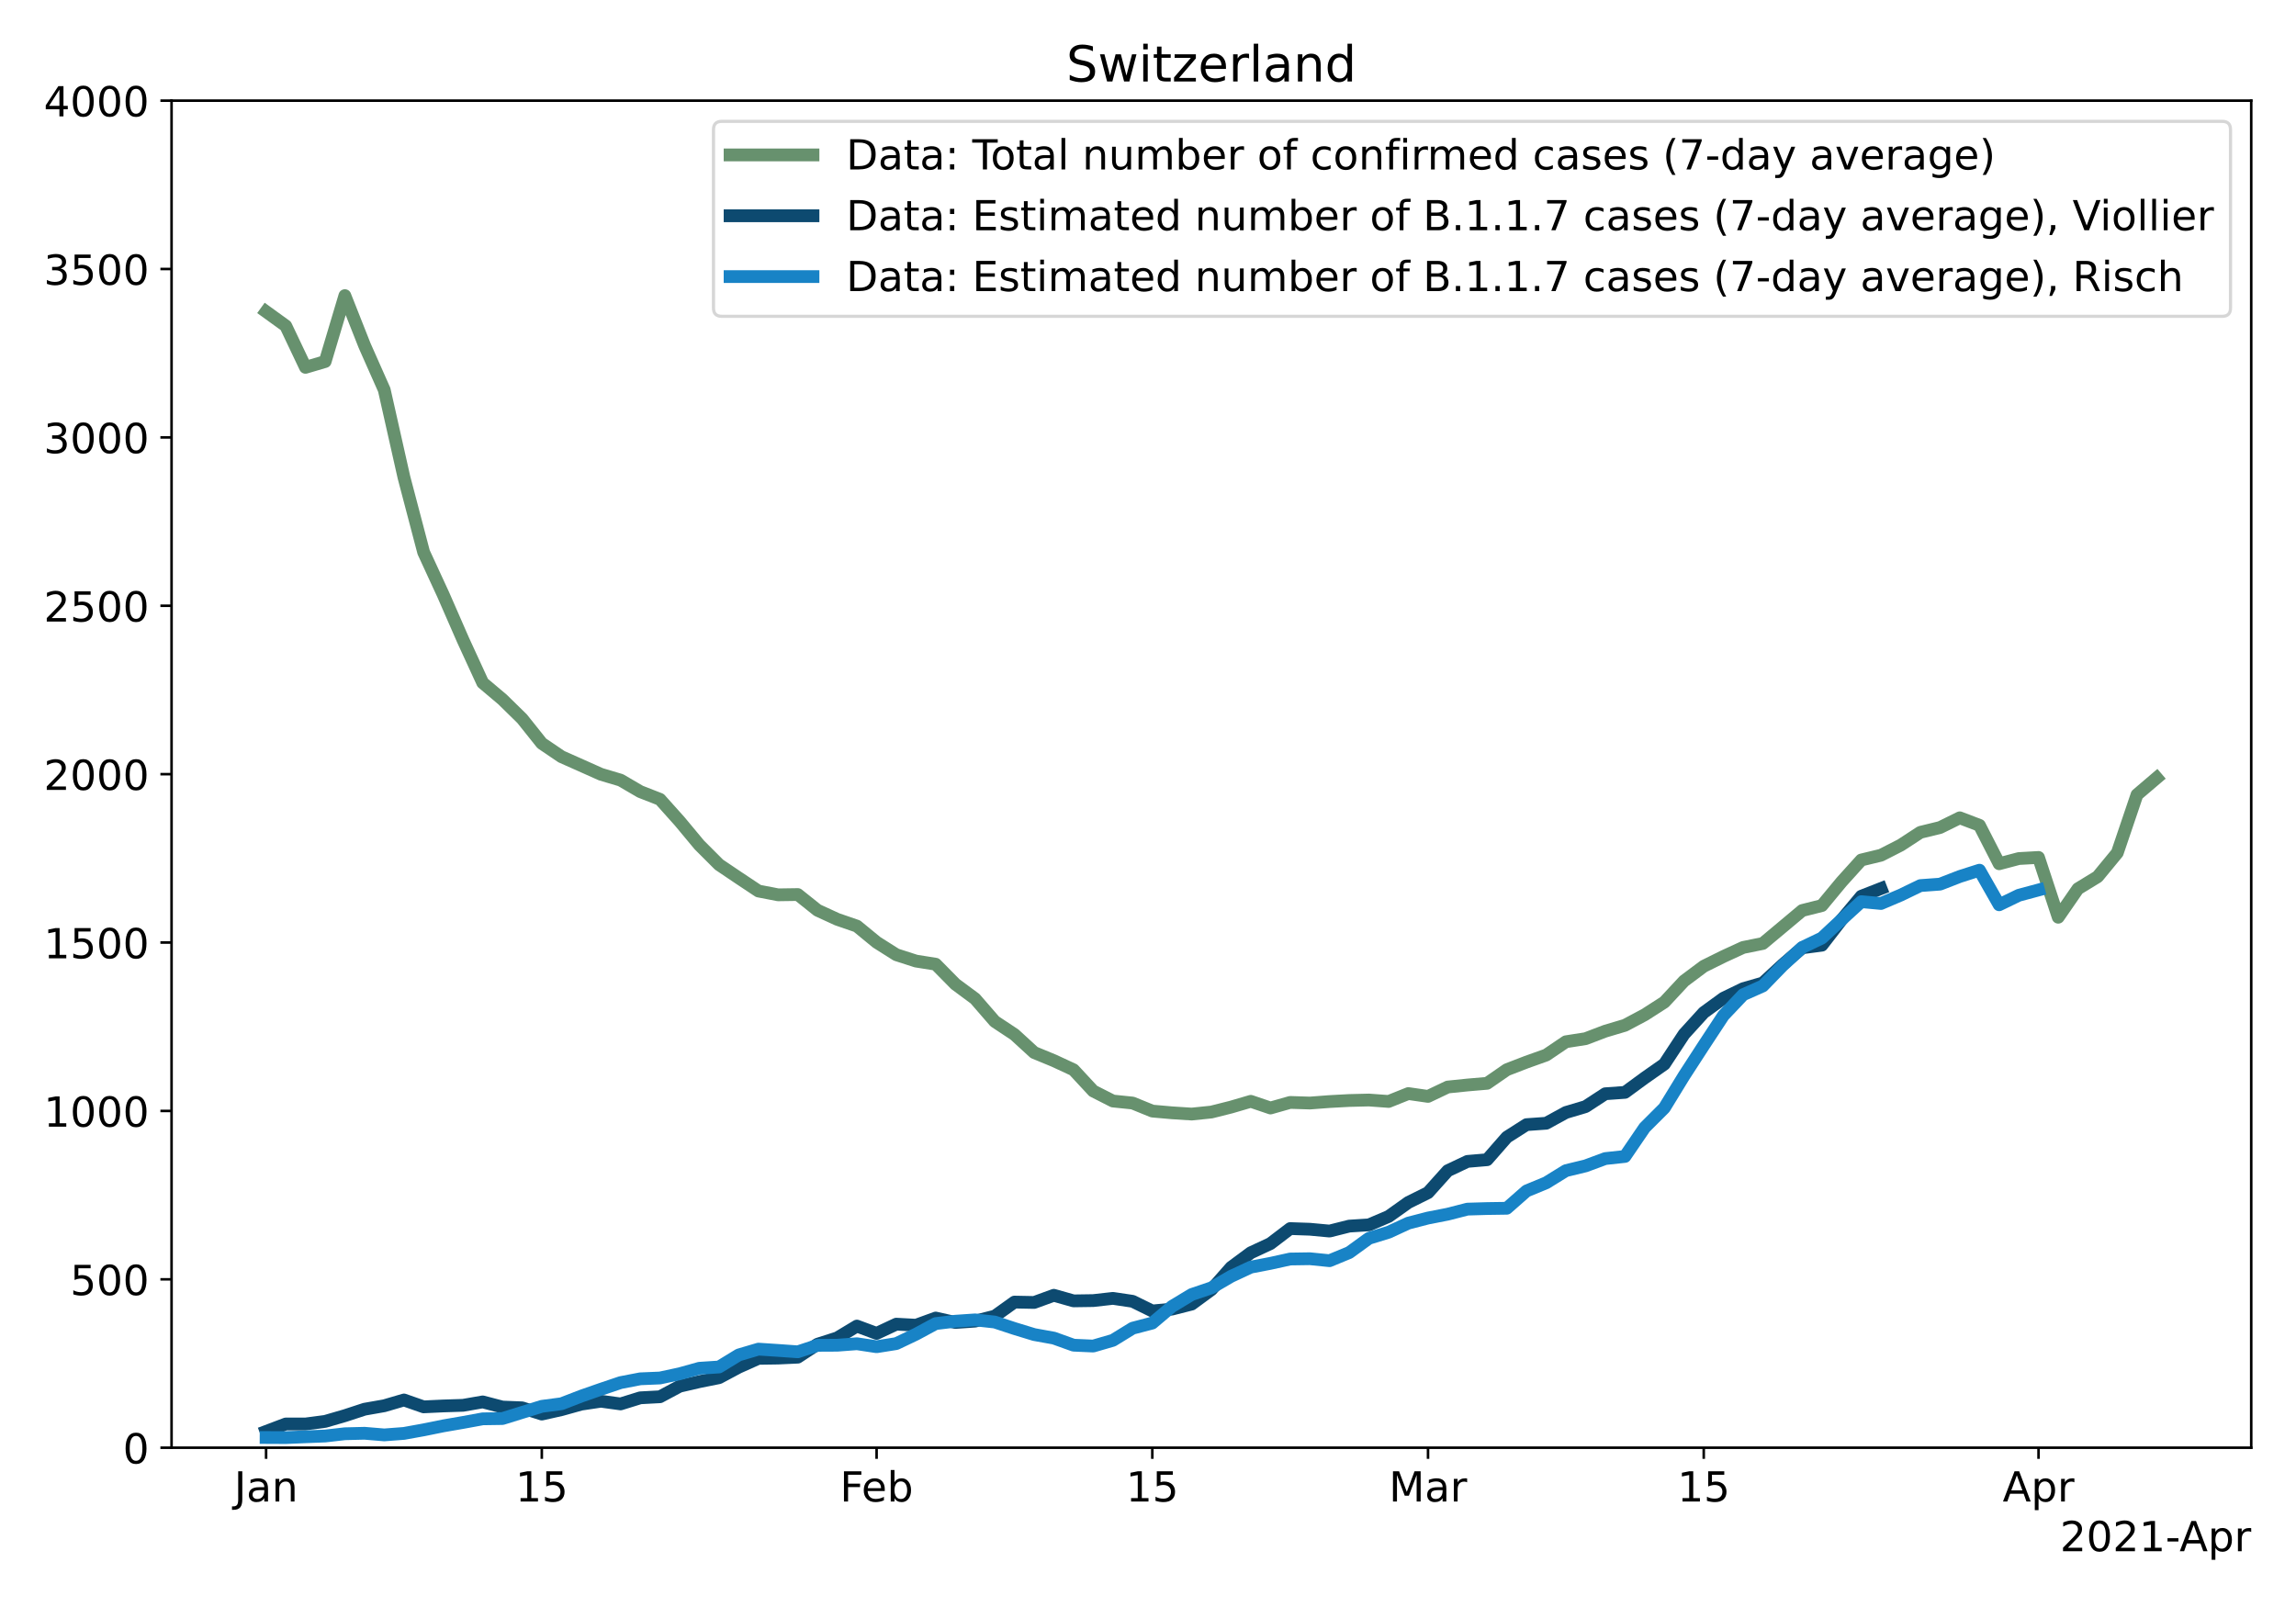 <?xml version="1.0" encoding="utf-8" standalone="no"?>
<!DOCTYPE svg PUBLIC "-//W3C//DTD SVG 1.1//EN"
  "http://www.w3.org/Graphics/SVG/1.1/DTD/svg11.dtd">
<!-- Created with matplotlib (https://matplotlib.org/) -->
<svg height="504pt" version="1.1" viewBox="0 0 720 504" width="720pt" xmlns="http://www.w3.org/2000/svg" xmlns:xlink="http://www.w3.org/1999/xlink">
 <defs>
  <style type="text/css">*{stroke-linecap:butt;stroke-linejoin:round;}</style>
 </defs>
 <g id="figure_1">
  <g id="patch_1">
   <path d="M 0 504 
L 720 504 
L 720 0 
L 0 0 
z
" style="fill:#ffffff;"/>
  </g>
  <g id="axes_1">
   <g id="patch_2">
    <path d="M 53.8 454.04 
L 705.96 454.04 
L 705.96 31.56 
L 53.8 31.56 
z
" style="fill:#ffffff;"/>
   </g>
   <g id="matplotlib.axis_1">
    <g id="xtick_1">
     <g id="line2d_1">
      <defs>
       <path d="M 0 0 
L 0 3.5 
" id="mf30d6dde26" style="stroke:#000000;stroke-width:0.8;"/>
      </defs>
      <g>
       <use style="stroke:#000000;stroke-width:0.8;" x="83.444" xlink:href="#mf30d6dde26" y="454.04"/>
      </g>
     </g>
     <g id="text_1">
      <!-- Jan -->
      <g transform="translate(73.423 470.918)scale(0.13 -0.13)">
       <defs>
        <path d="M 9.812 72.906 
L 19.672 72.906 
L 19.672 5.078 
Q 19.672 -8.109 14.672 -14.062 
Q 9.672 -20.016 -1.422 -20.016 
L -5.172 -20.016 
L -5.172 -11.719 
L -2.094 -11.719 
Q 4.438 -11.719 7.125 -8.047 
Q 9.812 -4.391 9.812 5.078 
z
" id="DejaVuSans-74"/>
        <path d="M 34.281 27.484 
Q 23.391 27.484 19.188 25 
Q 14.984 22.516 14.984 16.5 
Q 14.984 11.719 18.141 8.906 
Q 21.297 6.109 26.703 6.109 
Q 34.188 6.109 38.703 11.406 
Q 43.219 16.703 43.219 25.484 
L 43.219 27.484 
z
M 52.203 31.203 
L 52.203 0 
L 43.219 0 
L 43.219 8.297 
Q 40.141 3.328 35.547 0.953 
Q 30.953 -1.422 24.312 -1.422 
Q 15.922 -1.422 10.953 3.297 
Q 6 8.016 6 15.922 
Q 6 25.141 12.172 29.828 
Q 18.359 34.516 30.609 34.516 
L 43.219 34.516 
L 43.219 35.406 
Q 43.219 41.609 39.141 45 
Q 35.062 48.391 27.688 48.391 
Q 23 48.391 18.547 47.266 
Q 14.109 46.141 10.016 43.891 
L 10.016 52.203 
Q 14.938 54.109 19.578 55.047 
Q 24.219 56 28.609 56 
Q 40.484 56 46.344 49.844 
Q 52.203 43.703 52.203 31.203 
z
" id="DejaVuSans-97"/>
        <path d="M 54.891 33.016 
L 54.891 0 
L 45.906 0 
L 45.906 32.719 
Q 45.906 40.484 42.875 44.328 
Q 39.844 48.188 33.797 48.188 
Q 26.516 48.188 22.312 43.547 
Q 18.109 38.922 18.109 30.906 
L 18.109 0 
L 9.078 0 
L 9.078 54.688 
L 18.109 54.688 
L 18.109 46.188 
Q 21.344 51.125 25.703 53.562 
Q 30.078 56 35.797 56 
Q 45.219 56 50.047 50.172 
Q 54.891 44.344 54.891 33.016 
z
" id="DejaVuSans-110"/>
       </defs>
       <use xlink:href="#DejaVuSans-74"/>
       <use x="29.492" xlink:href="#DejaVuSans-97"/>
       <use x="90.771" xlink:href="#DejaVuSans-110"/>
      </g>
     </g>
    </g>
    <g id="xtick_2">
     <g id="line2d_2">
      <g>
       <use style="stroke:#000000;stroke-width:0.8;" x="169.904" xlink:href="#mf30d6dde26" y="454.04"/>
      </g>
     </g>
     <g id="text_2">
      <!-- 15 -->
      <g transform="translate(161.633 470.918)scale(0.13 -0.13)">
       <defs>
        <path d="M 12.406 8.297 
L 28.516 8.297 
L 28.516 63.922 
L 10.984 60.406 
L 10.984 69.391 
L 28.422 72.906 
L 38.281 72.906 
L 38.281 8.297 
L 54.391 8.297 
L 54.391 0 
L 12.406 0 
z
" id="DejaVuSans-49"/>
        <path d="M 10.797 72.906 
L 49.516 72.906 
L 49.516 64.594 
L 19.828 64.594 
L 19.828 46.734 
Q 21.969 47.469 24.109 47.828 
Q 26.266 48.188 28.422 48.188 
Q 40.625 48.188 47.75 41.5 
Q 54.891 34.812 54.891 23.391 
Q 54.891 11.625 47.562 5.094 
Q 40.234 -1.422 26.906 -1.422 
Q 22.312 -1.422 17.547 -0.641 
Q 12.797 0.141 7.719 1.703 
L 7.719 11.625 
Q 12.109 9.234 16.797 8.062 
Q 21.484 6.891 26.703 6.891 
Q 35.156 6.891 40.078 11.328 
Q 45.016 15.766 45.016 23.391 
Q 45.016 31 40.078 35.438 
Q 35.156 39.891 26.703 39.891 
Q 22.75 39.891 18.812 39.016 
Q 14.891 38.141 10.797 36.281 
z
" id="DejaVuSans-53"/>
       </defs>
       <use xlink:href="#DejaVuSans-49"/>
       <use x="63.623" xlink:href="#DejaVuSans-53"/>
      </g>
     </g>
    </g>
    <g id="xtick_3">
     <g id="line2d_3">
      <g>
       <use style="stroke:#000000;stroke-width:0.8;" x="274.892" xlink:href="#mf30d6dde26" y="454.04"/>
      </g>
     </g>
     <g id="text_3">
      <!-- Feb -->
      <g transform="translate(263.385 470.918)scale(0.13 -0.13)">
       <defs>
        <path d="M 9.812 72.906 
L 51.703 72.906 
L 51.703 64.594 
L 19.672 64.594 
L 19.672 43.109 
L 48.578 43.109 
L 48.578 34.812 
L 19.672 34.812 
L 19.672 0 
L 9.812 0 
z
" id="DejaVuSans-70"/>
        <path d="M 56.203 29.594 
L 56.203 25.203 
L 14.891 25.203 
Q 15.484 15.922 20.484 11.062 
Q 25.484 6.203 34.422 6.203 
Q 39.594 6.203 44.453 7.469 
Q 49.312 8.734 54.109 11.281 
L 54.109 2.781 
Q 49.266 0.734 44.188 -0.344 
Q 39.109 -1.422 33.891 -1.422 
Q 20.797 -1.422 13.156 6.188 
Q 5.516 13.812 5.516 26.812 
Q 5.516 40.234 12.766 48.109 
Q 20.016 56 32.328 56 
Q 43.359 56 49.781 48.891 
Q 56.203 41.797 56.203 29.594 
z
M 47.219 32.234 
Q 47.125 39.594 43.094 43.984 
Q 39.062 48.391 32.422 48.391 
Q 24.906 48.391 20.391 44.141 
Q 15.875 39.891 15.188 32.172 
z
" id="DejaVuSans-101"/>
        <path d="M 48.688 27.297 
Q 48.688 37.203 44.609 42.844 
Q 40.531 48.484 33.406 48.484 
Q 26.266 48.484 22.188 42.844 
Q 18.109 37.203 18.109 27.297 
Q 18.109 17.391 22.188 11.75 
Q 26.266 6.109 33.406 6.109 
Q 40.531 6.109 44.609 11.75 
Q 48.688 17.391 48.688 27.297 
z
M 18.109 46.391 
Q 20.953 51.266 25.266 53.625 
Q 29.594 56 35.594 56 
Q 45.562 56 51.781 48.094 
Q 58.016 40.188 58.016 27.297 
Q 58.016 14.406 51.781 6.484 
Q 45.562 -1.422 35.594 -1.422 
Q 29.594 -1.422 25.266 0.953 
Q 20.953 3.328 18.109 8.203 
L 18.109 0 
L 9.078 0 
L 9.078 75.984 
L 18.109 75.984 
z
" id="DejaVuSans-98"/>
       </defs>
       <use xlink:href="#DejaVuSans-70"/>
       <use x="52.02" xlink:href="#DejaVuSans-101"/>
       <use x="113.543" xlink:href="#DejaVuSans-98"/>
      </g>
     </g>
    </g>
    <g id="xtick_4">
     <g id="line2d_4">
      <g>
       <use style="stroke:#000000;stroke-width:0.8;" x="361.353" xlink:href="#mf30d6dde26" y="454.04"/>
      </g>
     </g>
     <g id="text_4">
      <!-- 15 -->
      <g transform="translate(353.081 470.918)scale(0.13 -0.13)">
       <use xlink:href="#DejaVuSans-49"/>
       <use x="63.623" xlink:href="#DejaVuSans-53"/>
      </g>
     </g>
    </g>
    <g id="xtick_5">
     <g id="line2d_5">
      <g>
       <use style="stroke:#000000;stroke-width:0.8;" x="447.813" xlink:href="#mf30d6dde26" y="454.04"/>
      </g>
     </g>
     <g id="text_5">
      <!-- Mar -->
      <g transform="translate(435.55 470.918)scale(0.13 -0.13)">
       <defs>
        <path d="M 9.812 72.906 
L 24.516 72.906 
L 43.109 23.297 
L 61.812 72.906 
L 76.516 72.906 
L 76.516 0 
L 66.891 0 
L 66.891 64.016 
L 48.094 14.016 
L 38.188 14.016 
L 19.391 64.016 
L 19.391 0 
L 9.812 0 
z
" id="DejaVuSans-77"/>
        <path d="M 41.109 46.297 
Q 39.594 47.172 37.812 47.578 
Q 36.031 48 33.891 48 
Q 26.266 48 22.188 43.047 
Q 18.109 38.094 18.109 28.812 
L 18.109 0 
L 9.078 0 
L 9.078 54.688 
L 18.109 54.688 
L 18.109 46.188 
Q 20.953 51.172 25.484 53.578 
Q 30.031 56 36.531 56 
Q 37.453 56 38.578 55.875 
Q 39.703 55.766 41.062 55.516 
z
" id="DejaVuSans-114"/>
       </defs>
       <use xlink:href="#DejaVuSans-77"/>
       <use x="86.279" xlink:href="#DejaVuSans-97"/>
       <use x="147.559" xlink:href="#DejaVuSans-114"/>
      </g>
     </g>
    </g>
    <g id="xtick_6">
     <g id="line2d_6">
      <g>
       <use style="stroke:#000000;stroke-width:0.8;" x="534.274" xlink:href="#mf30d6dde26" y="454.04"/>
      </g>
     </g>
     <g id="text_6">
      <!-- 15 -->
      <g transform="translate(526.003 470.918)scale(0.13 -0.13)">
       <use xlink:href="#DejaVuSans-49"/>
       <use x="63.623" xlink:href="#DejaVuSans-53"/>
      </g>
     </g>
    </g>
    <g id="xtick_7">
     <g id="line2d_7">
      <g>
       <use style="stroke:#000000;stroke-width:0.8;" x="639.262" xlink:href="#mf30d6dde26" y="454.04"/>
      </g>
     </g>
     <g id="text_7">
      <!-- Apr -->
      <g transform="translate(628.017 470.918)scale(0.13 -0.13)">
       <defs>
        <path d="M 34.188 63.188 
L 20.797 26.906 
L 47.609 26.906 
z
M 28.609 72.906 
L 39.797 72.906 
L 67.578 0 
L 57.328 0 
L 50.688 18.703 
L 17.828 18.703 
L 11.188 0 
L 0.781 0 
z
" id="DejaVuSans-65"/>
        <path d="M 18.109 8.203 
L 18.109 -20.797 
L 9.078 -20.797 
L 9.078 54.688 
L 18.109 54.688 
L 18.109 46.391 
Q 20.953 51.266 25.266 53.625 
Q 29.594 56 35.594 56 
Q 45.562 56 51.781 48.094 
Q 58.016 40.188 58.016 27.297 
Q 58.016 14.406 51.781 6.484 
Q 45.562 -1.422 35.594 -1.422 
Q 29.594 -1.422 25.266 0.953 
Q 20.953 3.328 18.109 8.203 
z
M 48.688 27.297 
Q 48.688 37.203 44.609 42.844 
Q 40.531 48.484 33.406 48.484 
Q 26.266 48.484 22.188 42.844 
Q 18.109 37.203 18.109 27.297 
Q 18.109 17.391 22.188 11.75 
Q 26.266 6.109 33.406 6.109 
Q 40.531 6.109 44.609 11.75 
Q 48.688 17.391 48.688 27.297 
z
" id="DejaVuSans-112"/>
       </defs>
       <use xlink:href="#DejaVuSans-65"/>
       <use x="68.408" xlink:href="#DejaVuSans-112"/>
       <use x="131.885" xlink:href="#DejaVuSans-114"/>
      </g>
     </g>
    </g>
    <g id="text_8">
     <!-- 2021-Apr -->
     <g transform="translate(645.987 486.5)scale(0.13 -0.13)">
      <defs>
       <path d="M 19.188 8.297 
L 53.609 8.297 
L 53.609 0 
L 7.328 0 
L 7.328 8.297 
Q 12.938 14.109 22.625 23.891 
Q 32.328 33.688 34.812 36.531 
Q 39.547 41.844 41.422 45.531 
Q 43.312 49.219 43.312 52.781 
Q 43.312 58.594 39.234 62.25 
Q 35.156 65.922 28.609 65.922 
Q 23.969 65.922 18.812 64.312 
Q 13.672 62.703 7.812 59.422 
L 7.812 69.391 
Q 13.766 71.781 18.938 73 
Q 24.125 74.219 28.422 74.219 
Q 39.75 74.219 46.484 68.547 
Q 53.219 62.891 53.219 53.422 
Q 53.219 48.922 51.531 44.891 
Q 49.859 40.875 45.406 35.406 
Q 44.188 33.984 37.641 27.219 
Q 31.109 20.453 19.188 8.297 
z
" id="DejaVuSans-50"/>
       <path d="M 31.781 66.406 
Q 24.172 66.406 20.328 58.906 
Q 16.5 51.422 16.5 36.375 
Q 16.5 21.391 20.328 13.891 
Q 24.172 6.391 31.781 6.391 
Q 39.453 6.391 43.281 13.891 
Q 47.125 21.391 47.125 36.375 
Q 47.125 51.422 43.281 58.906 
Q 39.453 66.406 31.781 66.406 
z
M 31.781 74.219 
Q 44.047 74.219 50.516 64.516 
Q 56.984 54.828 56.984 36.375 
Q 56.984 17.969 50.516 8.266 
Q 44.047 -1.422 31.781 -1.422 
Q 19.531 -1.422 13.062 8.266 
Q 6.594 17.969 6.594 36.375 
Q 6.594 54.828 13.062 64.516 
Q 19.531 74.219 31.781 74.219 
z
" id="DejaVuSans-48"/>
       <path d="M 4.891 31.391 
L 31.203 31.391 
L 31.203 23.391 
L 4.891 23.391 
z
" id="DejaVuSans-45"/>
      </defs>
      <use xlink:href="#DejaVuSans-50"/>
      <use x="63.623" xlink:href="#DejaVuSans-48"/>
      <use x="127.246" xlink:href="#DejaVuSans-50"/>
      <use x="190.869" xlink:href="#DejaVuSans-49"/>
      <use x="254.492" xlink:href="#DejaVuSans-45"/>
      <use x="288.326" xlink:href="#DejaVuSans-65"/>
      <use x="356.734" xlink:href="#DejaVuSans-112"/>
      <use x="420.211" xlink:href="#DejaVuSans-114"/>
     </g>
    </g>
   </g>
   <g id="matplotlib.axis_2">
    <g id="ytick_1">
     <g id="line2d_8">
      <defs>
       <path d="M 0 0 
L -3.5 0 
" id="m8249acaf94" style="stroke:#000000;stroke-width:0.8;"/>
      </defs>
      <g>
       <use style="stroke:#000000;stroke-width:0.8;" x="53.8" xlink:href="#m8249acaf94" y="454.04"/>
      </g>
     </g>
     <g id="text_9">
      <!-- 0 -->
      <g transform="translate(38.529 458.979)scale(0.13 -0.13)">
       <use xlink:href="#DejaVuSans-48"/>
      </g>
     </g>
    </g>
    <g id="ytick_2">
     <g id="line2d_9">
      <g>
       <use style="stroke:#000000;stroke-width:0.8;" x="53.8" xlink:href="#m8249acaf94" y="401.23"/>
      </g>
     </g>
     <g id="text_10">
      <!-- 500 -->
      <g transform="translate(21.986 406.169)scale(0.13 -0.13)">
       <use xlink:href="#DejaVuSans-53"/>
       <use x="63.623" xlink:href="#DejaVuSans-48"/>
       <use x="127.246" xlink:href="#DejaVuSans-48"/>
      </g>
     </g>
    </g>
    <g id="ytick_3">
     <g id="line2d_10">
      <g>
       <use style="stroke:#000000;stroke-width:0.8;" x="53.8" xlink:href="#m8249acaf94" y="348.42"/>
      </g>
     </g>
     <g id="text_11">
      <!-- 1000 -->
      <g transform="translate(13.715 353.359)scale(0.13 -0.13)">
       <use xlink:href="#DejaVuSans-49"/>
       <use x="63.623" xlink:href="#DejaVuSans-48"/>
       <use x="127.246" xlink:href="#DejaVuSans-48"/>
       <use x="190.869" xlink:href="#DejaVuSans-48"/>
      </g>
     </g>
    </g>
    <g id="ytick_4">
     <g id="line2d_11">
      <g>
       <use style="stroke:#000000;stroke-width:0.8;" x="53.8" xlink:href="#m8249acaf94" y="295.61"/>
      </g>
     </g>
     <g id="text_12">
      <!-- 1500 -->
      <g transform="translate(13.715 300.549)scale(0.13 -0.13)">
       <use xlink:href="#DejaVuSans-49"/>
       <use x="63.623" xlink:href="#DejaVuSans-53"/>
       <use x="127.246" xlink:href="#DejaVuSans-48"/>
       <use x="190.869" xlink:href="#DejaVuSans-48"/>
      </g>
     </g>
    </g>
    <g id="ytick_5">
     <g id="line2d_12">
      <g>
       <use style="stroke:#000000;stroke-width:0.8;" x="53.8" xlink:href="#m8249acaf94" y="242.8"/>
      </g>
     </g>
     <g id="text_13">
      <!-- 2000 -->
      <g transform="translate(13.715 247.739)scale(0.13 -0.13)">
       <use xlink:href="#DejaVuSans-50"/>
       <use x="63.623" xlink:href="#DejaVuSans-48"/>
       <use x="127.246" xlink:href="#DejaVuSans-48"/>
       <use x="190.869" xlink:href="#DejaVuSans-48"/>
      </g>
     </g>
    </g>
    <g id="ytick_6">
     <g id="line2d_13">
      <g>
       <use style="stroke:#000000;stroke-width:0.8;" x="53.8" xlink:href="#m8249acaf94" y="189.99"/>
      </g>
     </g>
     <g id="text_14">
      <!-- 2500 -->
      <g transform="translate(13.715 194.929)scale(0.13 -0.13)">
       <use xlink:href="#DejaVuSans-50"/>
       <use x="63.623" xlink:href="#DejaVuSans-53"/>
       <use x="127.246" xlink:href="#DejaVuSans-48"/>
       <use x="190.869" xlink:href="#DejaVuSans-48"/>
      </g>
     </g>
    </g>
    <g id="ytick_7">
     <g id="line2d_14">
      <g>
       <use style="stroke:#000000;stroke-width:0.8;" x="53.8" xlink:href="#m8249acaf94" y="137.18"/>
      </g>
     </g>
     <g id="text_15">
      <!-- 3000 -->
      <g transform="translate(13.715 142.119)scale(0.13 -0.13)">
       <defs>
        <path d="M 40.578 39.312 
Q 47.656 37.797 51.625 33 
Q 55.609 28.219 55.609 21.188 
Q 55.609 10.406 48.188 4.484 
Q 40.766 -1.422 27.094 -1.422 
Q 22.516 -1.422 17.656 -0.516 
Q 12.797 0.391 7.625 2.203 
L 7.625 11.719 
Q 11.719 9.328 16.594 8.109 
Q 21.484 6.891 26.812 6.891 
Q 36.078 6.891 40.938 10.547 
Q 45.797 14.203 45.797 21.188 
Q 45.797 27.641 41.281 31.266 
Q 36.766 34.906 28.719 34.906 
L 20.219 34.906 
L 20.219 43.016 
L 29.109 43.016 
Q 36.375 43.016 40.234 45.922 
Q 44.094 48.828 44.094 54.297 
Q 44.094 59.906 40.109 62.906 
Q 36.141 65.922 28.719 65.922 
Q 24.656 65.922 20.016 65.031 
Q 15.375 64.156 9.812 62.312 
L 9.812 71.094 
Q 15.438 72.656 20.344 73.438 
Q 25.25 74.219 29.594 74.219 
Q 40.828 74.219 47.359 69.109 
Q 53.906 64.016 53.906 55.328 
Q 53.906 49.266 50.438 45.094 
Q 46.969 40.922 40.578 39.312 
z
" id="DejaVuSans-51"/>
       </defs>
       <use xlink:href="#DejaVuSans-51"/>
       <use x="63.623" xlink:href="#DejaVuSans-48"/>
       <use x="127.246" xlink:href="#DejaVuSans-48"/>
       <use x="190.869" xlink:href="#DejaVuSans-48"/>
      </g>
     </g>
    </g>
    <g id="ytick_8">
     <g id="line2d_15">
      <g>
       <use style="stroke:#000000;stroke-width:0.8;" x="53.8" xlink:href="#m8249acaf94" y="84.37"/>
      </g>
     </g>
     <g id="text_16">
      <!-- 3500 -->
      <g transform="translate(13.715 89.309)scale(0.13 -0.13)">
       <use xlink:href="#DejaVuSans-51"/>
       <use x="63.623" xlink:href="#DejaVuSans-53"/>
       <use x="127.246" xlink:href="#DejaVuSans-48"/>
       <use x="190.869" xlink:href="#DejaVuSans-48"/>
      </g>
     </g>
    </g>
    <g id="ytick_9">
     <g id="line2d_16">
      <g>
       <use style="stroke:#000000;stroke-width:0.8;" x="53.8" xlink:href="#m8249acaf94" y="31.56"/>
      </g>
     </g>
     <g id="text_17">
      <!-- 4000 -->
      <g transform="translate(13.715 36.499)scale(0.13 -0.13)">
       <defs>
        <path d="M 37.797 64.312 
L 12.891 25.391 
L 37.797 25.391 
z
M 35.203 72.906 
L 47.609 72.906 
L 47.609 25.391 
L 58.016 25.391 
L 58.016 17.188 
L 47.609 17.188 
L 47.609 0 
L 37.797 0 
L 37.797 17.188 
L 4.891 17.188 
L 4.891 26.703 
z
" id="DejaVuSans-52"/>
       </defs>
       <use xlink:href="#DejaVuSans-52"/>
       <use x="63.623" xlink:href="#DejaVuSans-48"/>
       <use x="127.246" xlink:href="#DejaVuSans-48"/>
       <use x="190.869" xlink:href="#DejaVuSans-48"/>
      </g>
     </g>
    </g>
   </g>
   <g id="line2d_17">
    <path clip-path="url(#p3715a79dab)" d="M 83.444 97.738 
L 89.619 102.205 
L 95.795 115.211 
L 101.971 113.385 
L 108.147 92.714 
L 114.322 108.346 
L 120.498 122.272 
L 126.674 149.704 
L 132.85 173.196 
L 139.025 186.58 
L 145.201 200.718 
L 151.377 214.147 
L 157.553 219.352 
L 163.728 225.403 
L 169.904 233.143 
L 176.08 237.323 
L 182.256 240.069 
L 188.432 242.83 
L 194.607 244.671 
L 200.783 248.277 
L 206.959 250.691 
L 213.135 257.587 
L 219.31 265.01 
L 225.486 271.182 
L 231.662 275.346 
L 237.838 279.45 
L 244.013 280.642 
L 250.189 280.552 
L 256.365 285.486 
L 262.541 288.322 
L 268.716 290.45 
L 274.892 295.519 
L 281.068 299.427 
L 287.244 301.419 
L 293.419 302.4 
L 299.595 308.662 
L 305.771 313.233 
L 311.947 320.355 
L 318.122 324.444 
L 324.298 330.102 
L 330.474 332.652 
L 336.65 335.519 
L 342.825 342.173 
L 349.001 345.312 
L 355.177 345.945 
L 361.353 348.465 
L 367.528 349.008 
L 373.704 349.401 
L 379.88 348.767 
L 386.056 347.213 
L 392.232 345.402 
L 398.407 347.5 
L 404.583 345.749 
L 410.759 345.945 
L 416.935 345.478 
L 423.11 345.146 
L 429.286 344.995 
L 435.462 345.448 
L 441.638 342.973 
L 447.813 343.863 
L 453.989 340.921 
L 460.165 340.287 
L 466.341 339.759 
L 472.516 335.489 
L 478.692 333.105 
L 484.868 330.902 
L 491.044 326.723 
L 497.219 325.757 
L 503.395 323.403 
L 509.571 321.562 
L 515.747 318.273 
L 521.922 314.305 
L 528.098 307.666 
L 534.274 303.049 
L 540.45 299.986 
L 546.625 297.149 
L 552.801 295.897 
L 558.977 290.736 
L 565.153 285.561 
L 571.328 284.007 
L 577.504 276.553 
L 583.68 269.718 
L 589.856 268.224 
L 596.032 265.071 
L 602.207 261.042 
L 608.383 259.533 
L 614.559 256.485 
L 620.735 258.839 
L 626.91 270.895 
L 633.086 269.265 
L 639.262 268.918 
L 645.438 287.673 
L 651.613 278.741 
L 657.789 274.969 
L 663.965 267.47 
L 670.141 249.243 
L 676.316 243.977 
" style="fill:none;stroke:#67916e;stroke-linecap:square;stroke-width:4;"/>
   </g>
   <g id="line2d_18">
    <path clip-path="url(#p3715a79dab)" d="M 83.444 448.94 
L 89.619 446.601 
L 95.795 446.601 
L 101.971 445.787 
L 108.147 443.991 
L 114.322 441.969 
L 120.498 440.883 
L 126.674 439.072 
L 132.85 441.23 
L 139.025 440.943 
L 145.201 440.747 
L 151.377 439.676 
L 157.553 441.29 
L 163.728 441.532 
L 169.904 443.493 
L 176.08 442.105 
L 182.256 440.385 
L 188.432 439.464 
L 194.607 440.309 
L 200.783 438.393 
L 206.959 438.061 
L 213.135 434.757 
L 219.31 433.323 
L 225.486 432.086 
L 231.662 428.782 
L 237.838 426.021 
L 244.013 425.93 
L 250.189 425.643 
L 256.365 421.584 
L 262.541 419.608 
L 268.716 415.896 
L 274.892 418.19 
L 281.068 415.293 
L 287.244 415.624 
L 293.419 413.376 
L 299.595 414.764 
L 305.771 414.342 
L 311.947 412.788 
L 318.122 408.367 
L 324.298 408.488 
L 330.474 406.239 
L 336.65 407.99 
L 342.825 407.899 
L 349.001 407.205 
L 355.177 408.125 
L 361.353 411.158 
L 367.528 410.57 
L 373.704 409.001 
L 379.88 404.474 
L 386.056 397.473 
L 392.232 392.901 
L 398.407 390.019 
L 404.583 385.312 
L 410.759 385.523 
L 416.935 386.096 
L 423.11 384.542 
L 429.286 384.15 
L 435.462 381.509 
L 441.638 377.118 
L 447.813 374.055 
L 453.989 367.175 
L 460.165 364.248 
L 466.341 363.72 
L 472.516 356.658 
L 478.692 352.72 
L 484.868 352.283 
L 491.044 348.903 
L 497.219 347.062 
L 503.395 343.033 
L 509.571 342.596 
L 515.747 338.069 
L 521.922 333.739 
L 528.098 324.354 
L 534.274 317.564 
L 540.45 313.067 
L 546.625 310.08 
L 552.801 308.299 
L 558.977 302.596 
L 565.153 297.255 
L 571.328 296.44 
L 577.504 288.458 
L 583.68 281.08 
L 589.856 278.666 
" style="fill:none;stroke:#0d4a70;stroke-linecap:square;stroke-width:4;"/>
   </g>
   <g id="line2d_19">
    <path clip-path="url(#p3715a79dab)" d="M 83.444 450.841 
L 89.619 450.871 
L 95.795 450.615 
L 101.971 450.373 
L 108.147 449.664 
L 114.322 449.513 
L 120.498 450.026 
L 126.674 449.559 
L 132.85 448.442 
L 139.025 447.19 
L 145.201 446.118 
L 151.377 444.987 
L 157.553 444.896 
L 163.728 442.98 
L 169.904 441.064 
L 176.08 440.249 
L 182.256 437.865 
L 188.432 435.707 
L 194.607 433.625 
L 200.783 432.433 
L 206.959 432.177 
L 213.135 430.849 
L 219.31 429.129 
L 225.486 428.721 
L 231.662 424.949 
L 237.838 423.124 
L 244.013 423.531 
L 250.189 423.968 
L 256.365 421.932 
L 262.541 421.901 
L 268.716 421.434 
L 274.892 422.369 
L 281.068 421.388 
L 287.244 418.446 
L 293.419 415.111 
L 299.595 414.372 
L 305.771 413.95 
L 311.947 414.629 
L 318.122 416.666 
L 324.298 418.552 
L 330.474 419.668 
L 336.65 421.886 
L 342.825 422.158 
L 349.001 420.362 
L 355.177 416.56 
L 361.353 414.946 
L 367.528 409.725 
L 373.704 405.998 
L 379.88 403.901 
L 386.056 400.295 
L 392.232 397.413 
L 398.407 396.221 
L 404.583 394.863 
L 410.759 394.772 
L 416.935 395.391 
L 423.11 392.841 
L 429.286 388.359 
L 435.462 386.458 
L 441.638 383.607 
L 447.813 382.007 
L 453.989 380.8 
L 460.165 379.216 
L 466.341 379.035 
L 472.516 378.944 
L 478.692 373.512 
L 484.868 370.962 
L 491.044 367.145 
L 497.219 365.651 
L 503.395 363.358 
L 509.571 362.694 
L 515.747 353.641 
L 521.922 347.469 
L 528.098 337.39 
L 534.274 327.869 
L 540.45 318.484 
L 546.625 311.966 
L 552.801 309.22 
L 558.977 302.853 
L 565.153 297.149 
L 571.328 294.192 
L 577.504 288.428 
L 583.68 282.785 
L 589.856 283.358 
L 596.032 280.733 
L 602.207 277.745 
L 608.383 277.292 
L 614.559 274.893 
L 620.735 272.917 
L 626.91 283.765 
L 633.086 280.778 
L 639.262 279.118 
" style="fill:none;stroke:#1883c6;stroke-linecap:square;stroke-width:4;"/>
   </g>
   <g id="patch_3">
    <path d="M 53.8 454.04 
L 53.8 31.56 
" style="fill:none;stroke:#000000;stroke-linecap:square;stroke-linejoin:miter;stroke-width:0.8;"/>
   </g>
   <g id="patch_4">
    <path d="M 705.96 454.04 
L 705.96 31.56 
" style="fill:none;stroke:#000000;stroke-linecap:square;stroke-linejoin:miter;stroke-width:0.8;"/>
   </g>
   <g id="patch_5">
    <path d="M 53.8 454.04 
L 705.96 454.04 
" style="fill:none;stroke:#000000;stroke-linecap:square;stroke-linejoin:miter;stroke-width:0.8;"/>
   </g>
   <g id="patch_6">
    <path d="M 53.8 31.56 
L 705.96 31.56 
" style="fill:none;stroke:#000000;stroke-linecap:square;stroke-linejoin:miter;stroke-width:0.8;"/>
   </g>
   <g id="text_18">
    <!-- Switzerland -->
    <g transform="translate(334.383 25.56)scale(0.156 -0.156)">
     <defs>
      <path d="M 53.516 70.516 
L 53.516 60.891 
Q 47.906 63.578 42.922 64.891 
Q 37.938 66.219 33.297 66.219 
Q 25.25 66.219 20.875 63.094 
Q 16.5 59.969 16.5 54.203 
Q 16.5 49.359 19.406 46.891 
Q 22.312 44.438 30.422 42.922 
L 36.375 41.703 
Q 47.406 39.594 52.656 34.297 
Q 57.906 29 57.906 20.125 
Q 57.906 9.516 50.797 4.047 
Q 43.703 -1.422 29.984 -1.422 
Q 24.812 -1.422 18.969 -0.25 
Q 13.141 0.922 6.891 3.219 
L 6.891 13.375 
Q 12.891 10.016 18.656 8.297 
Q 24.422 6.594 29.984 6.594 
Q 38.422 6.594 43.016 9.906 
Q 47.609 13.234 47.609 19.391 
Q 47.609 24.75 44.312 27.781 
Q 41.016 30.812 33.5 32.328 
L 27.484 33.5 
Q 16.453 35.688 11.516 40.375 
Q 6.594 45.062 6.594 53.422 
Q 6.594 63.094 13.406 68.656 
Q 20.219 74.219 32.172 74.219 
Q 37.312 74.219 42.625 73.281 
Q 47.953 72.359 53.516 70.516 
z
" id="DejaVuSans-83"/>
      <path d="M 4.203 54.688 
L 13.188 54.688 
L 24.422 12.016 
L 35.594 54.688 
L 46.188 54.688 
L 57.422 12.016 
L 68.609 54.688 
L 77.594 54.688 
L 63.281 0 
L 52.688 0 
L 40.922 44.828 
L 29.109 0 
L 18.5 0 
z
" id="DejaVuSans-119"/>
      <path d="M 9.422 54.688 
L 18.406 54.688 
L 18.406 0 
L 9.422 0 
z
M 9.422 75.984 
L 18.406 75.984 
L 18.406 64.594 
L 9.422 64.594 
z
" id="DejaVuSans-105"/>
      <path d="M 18.312 70.219 
L 18.312 54.688 
L 36.812 54.688 
L 36.812 47.703 
L 18.312 47.703 
L 18.312 18.016 
Q 18.312 11.328 20.141 9.422 
Q 21.969 7.516 27.594 7.516 
L 36.812 7.516 
L 36.812 0 
L 27.594 0 
Q 17.188 0 13.234 3.875 
Q 9.281 7.766 9.281 18.016 
L 9.281 47.703 
L 2.688 47.703 
L 2.688 54.688 
L 9.281 54.688 
L 9.281 70.219 
z
" id="DejaVuSans-116"/>
      <path d="M 5.516 54.688 
L 48.188 54.688 
L 48.188 46.484 
L 14.406 7.172 
L 48.188 7.172 
L 48.188 0 
L 4.297 0 
L 4.297 8.203 
L 38.094 47.516 
L 5.516 47.516 
z
" id="DejaVuSans-122"/>
      <path d="M 9.422 75.984 
L 18.406 75.984 
L 18.406 0 
L 9.422 0 
z
" id="DejaVuSans-108"/>
      <path d="M 45.406 46.391 
L 45.406 75.984 
L 54.391 75.984 
L 54.391 0 
L 45.406 0 
L 45.406 8.203 
Q 42.578 3.328 38.25 0.953 
Q 33.938 -1.422 27.875 -1.422 
Q 17.969 -1.422 11.734 6.484 
Q 5.516 14.406 5.516 27.297 
Q 5.516 40.188 11.734 48.094 
Q 17.969 56 27.875 56 
Q 33.938 56 38.25 53.625 
Q 42.578 51.266 45.406 46.391 
z
M 14.797 27.297 
Q 14.797 17.391 18.875 11.75 
Q 22.953 6.109 30.078 6.109 
Q 37.203 6.109 41.297 11.75 
Q 45.406 17.391 45.406 27.297 
Q 45.406 37.203 41.297 42.844 
Q 37.203 48.484 30.078 48.484 
Q 22.953 48.484 18.875 42.844 
Q 14.797 37.203 14.797 27.297 
z
" id="DejaVuSans-100"/>
     </defs>
     <use xlink:href="#DejaVuSans-83"/>
     <use x="63.477" xlink:href="#DejaVuSans-119"/>
     <use x="145.264" xlink:href="#DejaVuSans-105"/>
     <use x="173.047" xlink:href="#DejaVuSans-116"/>
     <use x="212.256" xlink:href="#DejaVuSans-122"/>
     <use x="264.746" xlink:href="#DejaVuSans-101"/>
     <use x="326.27" xlink:href="#DejaVuSans-114"/>
     <use x="367.383" xlink:href="#DejaVuSans-108"/>
     <use x="395.166" xlink:href="#DejaVuSans-97"/>
     <use x="456.445" xlink:href="#DejaVuSans-110"/>
     <use x="519.824" xlink:href="#DejaVuSans-100"/>
    </g>
   </g>
   <g id="legend_1">
    <g id="patch_7">
     <path d="M 226.345 99.205 
L 696.86 99.205 
Q 699.46 99.205 699.46 96.605 
L 699.46 40.66 
Q 699.46 38.06 696.86 38.06 
L 226.345 38.06 
Q 223.745 38.06 223.745 40.66 
L 223.745 96.605 
Q 223.745 99.205 226.345 99.205 
z
" style="fill:#ffffff;opacity:0.8;stroke:#cccccc;stroke-linejoin:miter;"/>
    </g>
    <g id="line2d_20">
     <path d="M 228.945 48.588 
L 254.945 48.588 
" style="fill:none;stroke:#67916e;stroke-linecap:square;stroke-width:4;"/>
    </g>
    <g id="line2d_21"/>
    <g id="text_19">
     <!-- Data: Total number of confirmed cases (7-day average) -->
     <g transform="translate(265.345 53.138)scale(0.13 -0.13)">
      <defs>
       <path d="M 19.672 64.797 
L 19.672 8.109 
L 31.594 8.109 
Q 46.688 8.109 53.688 14.938 
Q 60.688 21.781 60.688 36.531 
Q 60.688 51.172 53.688 57.984 
Q 46.688 64.797 31.594 64.797 
z
M 9.812 72.906 
L 30.078 72.906 
Q 51.266 72.906 61.172 64.094 
Q 71.094 55.281 71.094 36.531 
Q 71.094 17.672 61.125 8.828 
Q 51.172 0 30.078 0 
L 9.812 0 
z
" id="DejaVuSans-68"/>
       <path d="M 11.719 12.406 
L 22.016 12.406 
L 22.016 0 
L 11.719 0 
z
M 11.719 51.703 
L 22.016 51.703 
L 22.016 39.312 
L 11.719 39.312 
z
" id="DejaVuSans-58"/>
       <path id="DejaVuSans-32"/>
       <path d="M -0.297 72.906 
L 61.375 72.906 
L 61.375 64.594 
L 35.5 64.594 
L 35.5 0 
L 25.594 0 
L 25.594 64.594 
L -0.297 64.594 
z
" id="DejaVuSans-84"/>
       <path d="M 30.609 48.391 
Q 23.391 48.391 19.188 42.75 
Q 14.984 37.109 14.984 27.297 
Q 14.984 17.484 19.156 11.844 
Q 23.344 6.203 30.609 6.203 
Q 37.797 6.203 41.984 11.859 
Q 46.188 17.531 46.188 27.297 
Q 46.188 37.016 41.984 42.703 
Q 37.797 48.391 30.609 48.391 
z
M 30.609 56 
Q 42.328 56 49.016 48.375 
Q 55.719 40.766 55.719 27.297 
Q 55.719 13.875 49.016 6.219 
Q 42.328 -1.422 30.609 -1.422 
Q 18.844 -1.422 12.172 6.219 
Q 5.516 13.875 5.516 27.297 
Q 5.516 40.766 12.172 48.375 
Q 18.844 56 30.609 56 
z
" id="DejaVuSans-111"/>
       <path d="M 8.5 21.578 
L 8.5 54.688 
L 17.484 54.688 
L 17.484 21.922 
Q 17.484 14.156 20.5 10.266 
Q 23.531 6.391 29.594 6.391 
Q 36.859 6.391 41.078 11.031 
Q 45.312 15.672 45.312 23.688 
L 45.312 54.688 
L 54.297 54.688 
L 54.297 0 
L 45.312 0 
L 45.312 8.406 
Q 42.047 3.422 37.719 1 
Q 33.406 -1.422 27.688 -1.422 
Q 18.266 -1.422 13.375 4.438 
Q 8.5 10.297 8.5 21.578 
z
M 31.109 56 
z
" id="DejaVuSans-117"/>
       <path d="M 52 44.188 
Q 55.375 50.25 60.062 53.125 
Q 64.75 56 71.094 56 
Q 79.641 56 84.281 50.016 
Q 88.922 44.047 88.922 33.016 
L 88.922 0 
L 79.891 0 
L 79.891 32.719 
Q 79.891 40.578 77.094 44.375 
Q 74.312 48.188 68.609 48.188 
Q 61.625 48.188 57.562 43.547 
Q 53.516 38.922 53.516 30.906 
L 53.516 0 
L 44.484 0 
L 44.484 32.719 
Q 44.484 40.625 41.703 44.406 
Q 38.922 48.188 33.109 48.188 
Q 26.219 48.188 22.156 43.531 
Q 18.109 38.875 18.109 30.906 
L 18.109 0 
L 9.078 0 
L 9.078 54.688 
L 18.109 54.688 
L 18.109 46.188 
Q 21.188 51.219 25.484 53.609 
Q 29.781 56 35.688 56 
Q 41.656 56 45.828 52.969 
Q 50 49.953 52 44.188 
z
" id="DejaVuSans-109"/>
       <path d="M 37.109 75.984 
L 37.109 68.5 
L 28.516 68.5 
Q 23.688 68.5 21.797 66.547 
Q 19.922 64.594 19.922 59.516 
L 19.922 54.688 
L 34.719 54.688 
L 34.719 47.703 
L 19.922 47.703 
L 19.922 0 
L 10.891 0 
L 10.891 47.703 
L 2.297 47.703 
L 2.297 54.688 
L 10.891 54.688 
L 10.891 58.5 
Q 10.891 67.625 15.141 71.797 
Q 19.391 75.984 28.609 75.984 
z
" id="DejaVuSans-102"/>
       <path d="M 48.781 52.594 
L 48.781 44.188 
Q 44.969 46.297 41.141 47.344 
Q 37.312 48.391 33.406 48.391 
Q 24.656 48.391 19.812 42.844 
Q 14.984 37.312 14.984 27.297 
Q 14.984 17.281 19.812 11.734 
Q 24.656 6.203 33.406 6.203 
Q 37.312 6.203 41.141 7.25 
Q 44.969 8.297 48.781 10.406 
L 48.781 2.094 
Q 45.016 0.344 40.984 -0.531 
Q 36.969 -1.422 32.422 -1.422 
Q 20.062 -1.422 12.781 6.344 
Q 5.516 14.109 5.516 27.297 
Q 5.516 40.672 12.859 48.328 
Q 20.219 56 33.016 56 
Q 37.156 56 41.109 55.141 
Q 45.062 54.297 48.781 52.594 
z
" id="DejaVuSans-99"/>
       <path d="M 44.281 53.078 
L 44.281 44.578 
Q 40.484 46.531 36.375 47.5 
Q 32.281 48.484 27.875 48.484 
Q 21.188 48.484 17.844 46.438 
Q 14.5 44.391 14.5 40.281 
Q 14.5 37.156 16.891 35.375 
Q 19.281 33.594 26.516 31.984 
L 29.594 31.297 
Q 39.156 29.25 43.188 25.516 
Q 47.219 21.781 47.219 15.094 
Q 47.219 7.469 41.188 3.016 
Q 35.156 -1.422 24.609 -1.422 
Q 20.219 -1.422 15.453 -0.562 
Q 10.688 0.297 5.422 2 
L 5.422 11.281 
Q 10.406 8.688 15.234 7.391 
Q 20.062 6.109 24.812 6.109 
Q 31.156 6.109 34.562 8.281 
Q 37.984 10.453 37.984 14.406 
Q 37.984 18.062 35.516 20.016 
Q 33.062 21.969 24.703 23.781 
L 21.578 24.516 
Q 13.234 26.266 9.516 29.906 
Q 5.812 33.547 5.812 39.891 
Q 5.812 47.609 11.281 51.797 
Q 16.75 56 26.812 56 
Q 31.781 56 36.172 55.266 
Q 40.578 54.547 44.281 53.078 
z
" id="DejaVuSans-115"/>
       <path d="M 31 75.875 
Q 24.469 64.656 21.281 53.656 
Q 18.109 42.672 18.109 31.391 
Q 18.109 20.125 21.312 9.062 
Q 24.516 -2 31 -13.188 
L 23.188 -13.188 
Q 15.875 -1.703 12.234 9.375 
Q 8.594 20.453 8.594 31.391 
Q 8.594 42.281 12.203 53.312 
Q 15.828 64.359 23.188 75.875 
z
" id="DejaVuSans-40"/>
       <path d="M 8.203 72.906 
L 55.078 72.906 
L 55.078 68.703 
L 28.609 0 
L 18.312 0 
L 43.219 64.594 
L 8.203 64.594 
z
" id="DejaVuSans-55"/>
       <path d="M 32.172 -5.078 
Q 28.375 -14.844 24.75 -17.812 
Q 21.141 -20.797 15.094 -20.797 
L 7.906 -20.797 
L 7.906 -13.281 
L 13.188 -13.281 
Q 16.891 -13.281 18.938 -11.516 
Q 21 -9.766 23.484 -3.219 
L 25.094 0.875 
L 2.984 54.688 
L 12.5 54.688 
L 29.594 11.922 
L 46.688 54.688 
L 56.203 54.688 
z
" id="DejaVuSans-121"/>
       <path d="M 2.984 54.688 
L 12.5 54.688 
L 29.594 8.797 
L 46.688 54.688 
L 56.203 54.688 
L 35.688 0 
L 23.484 0 
z
" id="DejaVuSans-118"/>
       <path d="M 45.406 27.984 
Q 45.406 37.75 41.375 43.109 
Q 37.359 48.484 30.078 48.484 
Q 22.859 48.484 18.828 43.109 
Q 14.797 37.75 14.797 27.984 
Q 14.797 18.266 18.828 12.891 
Q 22.859 7.516 30.078 7.516 
Q 37.359 7.516 41.375 12.891 
Q 45.406 18.266 45.406 27.984 
z
M 54.391 6.781 
Q 54.391 -7.172 48.188 -13.984 
Q 42 -20.797 29.203 -20.797 
Q 24.469 -20.797 20.266 -20.094 
Q 16.062 -19.391 12.109 -17.922 
L 12.109 -9.188 
Q 16.062 -11.328 19.922 -12.344 
Q 23.781 -13.375 27.781 -13.375 
Q 36.625 -13.375 41.016 -8.766 
Q 45.406 -4.156 45.406 5.172 
L 45.406 9.625 
Q 42.625 4.781 38.281 2.391 
Q 33.938 0 27.875 0 
Q 17.828 0 11.672 7.656 
Q 5.516 15.328 5.516 27.984 
Q 5.516 40.672 11.672 48.328 
Q 17.828 56 27.875 56 
Q 33.938 56 38.281 53.609 
Q 42.625 51.219 45.406 46.391 
L 45.406 54.688 
L 54.391 54.688 
z
" id="DejaVuSans-103"/>
       <path d="M 8.016 75.875 
L 15.828 75.875 
Q 23.141 64.359 26.781 53.312 
Q 30.422 42.281 30.422 31.391 
Q 30.422 20.453 26.781 9.375 
Q 23.141 -1.703 15.828 -13.188 
L 8.016 -13.188 
Q 14.5 -2 17.703 9.062 
Q 20.906 20.125 20.906 31.391 
Q 20.906 42.672 17.703 53.656 
Q 14.5 64.656 8.016 75.875 
z
" id="DejaVuSans-41"/>
      </defs>
      <use xlink:href="#DejaVuSans-68"/>
      <use x="77.002" xlink:href="#DejaVuSans-97"/>
      <use x="138.281" xlink:href="#DejaVuSans-116"/>
      <use x="177.49" xlink:href="#DejaVuSans-97"/>
      <use x="238.77" xlink:href="#DejaVuSans-58"/>
      <use x="272.461" xlink:href="#DejaVuSans-32"/>
      <use x="304.248" xlink:href="#DejaVuSans-84"/>
      <use x="348.332" xlink:href="#DejaVuSans-111"/>
      <use x="409.514" xlink:href="#DejaVuSans-116"/>
      <use x="448.723" xlink:href="#DejaVuSans-97"/>
      <use x="510.002" xlink:href="#DejaVuSans-108"/>
      <use x="537.785" xlink:href="#DejaVuSans-32"/>
      <use x="569.572" xlink:href="#DejaVuSans-110"/>
      <use x="632.951" xlink:href="#DejaVuSans-117"/>
      <use x="696.33" xlink:href="#DejaVuSans-109"/>
      <use x="793.742" xlink:href="#DejaVuSans-98"/>
      <use x="857.219" xlink:href="#DejaVuSans-101"/>
      <use x="918.742" xlink:href="#DejaVuSans-114"/>
      <use x="959.855" xlink:href="#DejaVuSans-32"/>
      <use x="991.643" xlink:href="#DejaVuSans-111"/>
      <use x="1052.824" xlink:href="#DejaVuSans-102"/>
      <use x="1088.029" xlink:href="#DejaVuSans-32"/>
      <use x="1119.816" xlink:href="#DejaVuSans-99"/>
      <use x="1174.797" xlink:href="#DejaVuSans-111"/>
      <use x="1235.979" xlink:href="#DejaVuSans-110"/>
      <use x="1299.357" xlink:href="#DejaVuSans-102"/>
      <use x="1334.562" xlink:href="#DejaVuSans-105"/>
      <use x="1362.346" xlink:href="#DejaVuSans-114"/>
      <use x="1401.709" xlink:href="#DejaVuSans-109"/>
      <use x="1499.121" xlink:href="#DejaVuSans-101"/>
      <use x="1560.645" xlink:href="#DejaVuSans-100"/>
      <use x="1624.121" xlink:href="#DejaVuSans-32"/>
      <use x="1655.908" xlink:href="#DejaVuSans-99"/>
      <use x="1710.889" xlink:href="#DejaVuSans-97"/>
      <use x="1772.168" xlink:href="#DejaVuSans-115"/>
      <use x="1824.268" xlink:href="#DejaVuSans-101"/>
      <use x="1885.791" xlink:href="#DejaVuSans-115"/>
      <use x="1937.891" xlink:href="#DejaVuSans-32"/>
      <use x="1969.678" xlink:href="#DejaVuSans-40"/>
      <use x="2008.691" xlink:href="#DejaVuSans-55"/>
      <use x="2072.314" xlink:href="#DejaVuSans-45"/>
      <use x="2108.398" xlink:href="#DejaVuSans-100"/>
      <use x="2171.875" xlink:href="#DejaVuSans-97"/>
      <use x="2233.154" xlink:href="#DejaVuSans-121"/>
      <use x="2292.334" xlink:href="#DejaVuSans-32"/>
      <use x="2324.121" xlink:href="#DejaVuSans-97"/>
      <use x="2385.4" xlink:href="#DejaVuSans-118"/>
      <use x="2444.58" xlink:href="#DejaVuSans-101"/>
      <use x="2506.104" xlink:href="#DejaVuSans-114"/>
      <use x="2547.217" xlink:href="#DejaVuSans-97"/>
      <use x="2608.496" xlink:href="#DejaVuSans-103"/>
      <use x="2671.973" xlink:href="#DejaVuSans-101"/>
      <use x="2733.496" xlink:href="#DejaVuSans-41"/>
     </g>
    </g>
    <g id="line2d_22">
     <path d="M 228.945 67.67 
L 254.945 67.67 
" style="fill:none;stroke:#0d4a70;stroke-linecap:square;stroke-width:4;"/>
    </g>
    <g id="line2d_23"/>
    <g id="text_20">
     <!-- Data: Estimated number of B.1.1.7 cases (7-day average), Viollier -->
     <g transform="translate(265.345 72.22)scale(0.13 -0.13)">
      <defs>
       <path d="M 9.812 72.906 
L 55.906 72.906 
L 55.906 64.594 
L 19.672 64.594 
L 19.672 43.016 
L 54.391 43.016 
L 54.391 34.719 
L 19.672 34.719 
L 19.672 8.297 
L 56.781 8.297 
L 56.781 0 
L 9.812 0 
z
" id="DejaVuSans-69"/>
       <path d="M 19.672 34.812 
L 19.672 8.109 
L 35.5 8.109 
Q 43.453 8.109 47.281 11.406 
Q 51.125 14.703 51.125 21.484 
Q 51.125 28.328 47.281 31.562 
Q 43.453 34.812 35.5 34.812 
z
M 19.672 64.797 
L 19.672 42.828 
L 34.281 42.828 
Q 41.5 42.828 45.031 45.531 
Q 48.578 48.25 48.578 53.812 
Q 48.578 59.328 45.031 62.062 
Q 41.5 64.797 34.281 64.797 
z
M 9.812 72.906 
L 35.016 72.906 
Q 46.297 72.906 52.391 68.219 
Q 58.5 63.531 58.5 54.891 
Q 58.5 48.188 55.375 44.234 
Q 52.25 40.281 46.188 39.312 
Q 53.469 37.75 57.5 32.781 
Q 61.531 27.828 61.531 20.406 
Q 61.531 10.641 54.891 5.312 
Q 48.25 0 35.984 0 
L 9.812 0 
z
" id="DejaVuSans-66"/>
       <path d="M 10.688 12.406 
L 21 12.406 
L 21 0 
L 10.688 0 
z
" id="DejaVuSans-46"/>
       <path d="M 11.719 12.406 
L 22.016 12.406 
L 22.016 4 
L 14.016 -11.625 
L 7.719 -11.625 
L 11.719 4 
z
" id="DejaVuSans-44"/>
       <path d="M 28.609 0 
L 0.781 72.906 
L 11.078 72.906 
L 34.188 11.531 
L 57.328 72.906 
L 67.578 72.906 
L 39.797 0 
z
" id="DejaVuSans-86"/>
      </defs>
      <use xlink:href="#DejaVuSans-68"/>
      <use x="77.002" xlink:href="#DejaVuSans-97"/>
      <use x="138.281" xlink:href="#DejaVuSans-116"/>
      <use x="177.49" xlink:href="#DejaVuSans-97"/>
      <use x="238.77" xlink:href="#DejaVuSans-58"/>
      <use x="272.461" xlink:href="#DejaVuSans-32"/>
      <use x="304.248" xlink:href="#DejaVuSans-69"/>
      <use x="367.432" xlink:href="#DejaVuSans-115"/>
      <use x="419.531" xlink:href="#DejaVuSans-116"/>
      <use x="458.74" xlink:href="#DejaVuSans-105"/>
      <use x="486.523" xlink:href="#DejaVuSans-109"/>
      <use x="583.936" xlink:href="#DejaVuSans-97"/>
      <use x="645.215" xlink:href="#DejaVuSans-116"/>
      <use x="684.424" xlink:href="#DejaVuSans-101"/>
      <use x="745.947" xlink:href="#DejaVuSans-100"/>
      <use x="809.424" xlink:href="#DejaVuSans-32"/>
      <use x="841.211" xlink:href="#DejaVuSans-110"/>
      <use x="904.59" xlink:href="#DejaVuSans-117"/>
      <use x="967.969" xlink:href="#DejaVuSans-109"/>
      <use x="1065.381" xlink:href="#DejaVuSans-98"/>
      <use x="1128.857" xlink:href="#DejaVuSans-101"/>
      <use x="1190.381" xlink:href="#DejaVuSans-114"/>
      <use x="1231.494" xlink:href="#DejaVuSans-32"/>
      <use x="1263.281" xlink:href="#DejaVuSans-111"/>
      <use x="1324.463" xlink:href="#DejaVuSans-102"/>
      <use x="1359.668" xlink:href="#DejaVuSans-32"/>
      <use x="1391.455" xlink:href="#DejaVuSans-66"/>
      <use x="1460.059" xlink:href="#DejaVuSans-46"/>
      <use x="1491.846" xlink:href="#DejaVuSans-49"/>
      <use x="1555.469" xlink:href="#DejaVuSans-46"/>
      <use x="1587.256" xlink:href="#DejaVuSans-49"/>
      <use x="1650.879" xlink:href="#DejaVuSans-46"/>
      <use x="1682.666" xlink:href="#DejaVuSans-55"/>
      <use x="1746.289" xlink:href="#DejaVuSans-32"/>
      <use x="1778.076" xlink:href="#DejaVuSans-99"/>
      <use x="1833.057" xlink:href="#DejaVuSans-97"/>
      <use x="1894.336" xlink:href="#DejaVuSans-115"/>
      <use x="1946.436" xlink:href="#DejaVuSans-101"/>
      <use x="2007.959" xlink:href="#DejaVuSans-115"/>
      <use x="2060.059" xlink:href="#DejaVuSans-32"/>
      <use x="2091.846" xlink:href="#DejaVuSans-40"/>
      <use x="2130.859" xlink:href="#DejaVuSans-55"/>
      <use x="2194.482" xlink:href="#DejaVuSans-45"/>
      <use x="2230.566" xlink:href="#DejaVuSans-100"/>
      <use x="2294.043" xlink:href="#DejaVuSans-97"/>
      <use x="2355.322" xlink:href="#DejaVuSans-121"/>
      <use x="2414.502" xlink:href="#DejaVuSans-32"/>
      <use x="2446.289" xlink:href="#DejaVuSans-97"/>
      <use x="2507.568" xlink:href="#DejaVuSans-118"/>
      <use x="2566.748" xlink:href="#DejaVuSans-101"/>
      <use x="2628.271" xlink:href="#DejaVuSans-114"/>
      <use x="2669.385" xlink:href="#DejaVuSans-97"/>
      <use x="2730.664" xlink:href="#DejaVuSans-103"/>
      <use x="2794.141" xlink:href="#DejaVuSans-101"/>
      <use x="2855.664" xlink:href="#DejaVuSans-41"/>
      <use x="2894.678" xlink:href="#DejaVuSans-44"/>
      <use x="2926.465" xlink:href="#DejaVuSans-32"/>
      <use x="2958.252" xlink:href="#DejaVuSans-86"/>
      <use x="3024.41" xlink:href="#DejaVuSans-105"/>
      <use x="3052.193" xlink:href="#DejaVuSans-111"/>
      <use x="3113.375" xlink:href="#DejaVuSans-108"/>
      <use x="3141.158" xlink:href="#DejaVuSans-108"/>
      <use x="3168.941" xlink:href="#DejaVuSans-105"/>
      <use x="3196.725" xlink:href="#DejaVuSans-101"/>
      <use x="3258.248" xlink:href="#DejaVuSans-114"/>
     </g>
    </g>
    <g id="line2d_24">
     <path d="M 228.945 86.751 
L 254.945 86.751 
" style="fill:none;stroke:#1883c6;stroke-linecap:square;stroke-width:4;"/>
    </g>
    <g id="line2d_25"/>
    <g id="text_21">
     <!-- Data: Estimated number of B.1.1.7 cases (7-day average), Risch -->
     <g transform="translate(265.345 91.301)scale(0.13 -0.13)">
      <defs>
       <path d="M 44.391 34.188 
Q 47.562 33.109 50.562 29.594 
Q 53.562 26.078 56.594 19.922 
L 66.609 0 
L 56 0 
L 46.688 18.703 
Q 43.062 26.031 39.672 28.422 
Q 36.281 30.812 30.422 30.812 
L 19.672 30.812 
L 19.672 0 
L 9.812 0 
L 9.812 72.906 
L 32.078 72.906 
Q 44.578 72.906 50.734 67.672 
Q 56.891 62.453 56.891 51.906 
Q 56.891 45.016 53.688 40.469 
Q 50.484 35.938 44.391 34.188 
z
M 19.672 64.797 
L 19.672 38.922 
L 32.078 38.922 
Q 39.203 38.922 42.844 42.219 
Q 46.484 45.516 46.484 51.906 
Q 46.484 58.297 42.844 61.547 
Q 39.203 64.797 32.078 64.797 
z
" id="DejaVuSans-82"/>
       <path d="M 54.891 33.016 
L 54.891 0 
L 45.906 0 
L 45.906 32.719 
Q 45.906 40.484 42.875 44.328 
Q 39.844 48.188 33.797 48.188 
Q 26.516 48.188 22.312 43.547 
Q 18.109 38.922 18.109 30.906 
L 18.109 0 
L 9.078 0 
L 9.078 75.984 
L 18.109 75.984 
L 18.109 46.188 
Q 21.344 51.125 25.703 53.562 
Q 30.078 56 35.797 56 
Q 45.219 56 50.047 50.172 
Q 54.891 44.344 54.891 33.016 
z
" id="DejaVuSans-104"/>
      </defs>
      <use xlink:href="#DejaVuSans-68"/>
      <use x="77.002" xlink:href="#DejaVuSans-97"/>
      <use x="138.281" xlink:href="#DejaVuSans-116"/>
      <use x="177.49" xlink:href="#DejaVuSans-97"/>
      <use x="238.77" xlink:href="#DejaVuSans-58"/>
      <use x="272.461" xlink:href="#DejaVuSans-32"/>
      <use x="304.248" xlink:href="#DejaVuSans-69"/>
      <use x="367.432" xlink:href="#DejaVuSans-115"/>
      <use x="419.531" xlink:href="#DejaVuSans-116"/>
      <use x="458.74" xlink:href="#DejaVuSans-105"/>
      <use x="486.523" xlink:href="#DejaVuSans-109"/>
      <use x="583.936" xlink:href="#DejaVuSans-97"/>
      <use x="645.215" xlink:href="#DejaVuSans-116"/>
      <use x="684.424" xlink:href="#DejaVuSans-101"/>
      <use x="745.947" xlink:href="#DejaVuSans-100"/>
      <use x="809.424" xlink:href="#DejaVuSans-32"/>
      <use x="841.211" xlink:href="#DejaVuSans-110"/>
      <use x="904.59" xlink:href="#DejaVuSans-117"/>
      <use x="967.969" xlink:href="#DejaVuSans-109"/>
      <use x="1065.381" xlink:href="#DejaVuSans-98"/>
      <use x="1128.857" xlink:href="#DejaVuSans-101"/>
      <use x="1190.381" xlink:href="#DejaVuSans-114"/>
      <use x="1231.494" xlink:href="#DejaVuSans-32"/>
      <use x="1263.281" xlink:href="#DejaVuSans-111"/>
      <use x="1324.463" xlink:href="#DejaVuSans-102"/>
      <use x="1359.668" xlink:href="#DejaVuSans-32"/>
      <use x="1391.455" xlink:href="#DejaVuSans-66"/>
      <use x="1460.059" xlink:href="#DejaVuSans-46"/>
      <use x="1491.846" xlink:href="#DejaVuSans-49"/>
      <use x="1555.469" xlink:href="#DejaVuSans-46"/>
      <use x="1587.256" xlink:href="#DejaVuSans-49"/>
      <use x="1650.879" xlink:href="#DejaVuSans-46"/>
      <use x="1682.666" xlink:href="#DejaVuSans-55"/>
      <use x="1746.289" xlink:href="#DejaVuSans-32"/>
      <use x="1778.076" xlink:href="#DejaVuSans-99"/>
      <use x="1833.057" xlink:href="#DejaVuSans-97"/>
      <use x="1894.336" xlink:href="#DejaVuSans-115"/>
      <use x="1946.436" xlink:href="#DejaVuSans-101"/>
      <use x="2007.959" xlink:href="#DejaVuSans-115"/>
      <use x="2060.059" xlink:href="#DejaVuSans-32"/>
      <use x="2091.846" xlink:href="#DejaVuSans-40"/>
      <use x="2130.859" xlink:href="#DejaVuSans-55"/>
      <use x="2194.482" xlink:href="#DejaVuSans-45"/>
      <use x="2230.566" xlink:href="#DejaVuSans-100"/>
      <use x="2294.043" xlink:href="#DejaVuSans-97"/>
      <use x="2355.322" xlink:href="#DejaVuSans-121"/>
      <use x="2414.502" xlink:href="#DejaVuSans-32"/>
      <use x="2446.289" xlink:href="#DejaVuSans-97"/>
      <use x="2507.568" xlink:href="#DejaVuSans-118"/>
      <use x="2566.748" xlink:href="#DejaVuSans-101"/>
      <use x="2628.271" xlink:href="#DejaVuSans-114"/>
      <use x="2669.385" xlink:href="#DejaVuSans-97"/>
      <use x="2730.664" xlink:href="#DejaVuSans-103"/>
      <use x="2794.141" xlink:href="#DejaVuSans-101"/>
      <use x="2855.664" xlink:href="#DejaVuSans-41"/>
      <use x="2894.678" xlink:href="#DejaVuSans-44"/>
      <use x="2926.465" xlink:href="#DejaVuSans-32"/>
      <use x="2958.252" xlink:href="#DejaVuSans-82"/>
      <use x="3027.734" xlink:href="#DejaVuSans-105"/>
      <use x="3055.518" xlink:href="#DejaVuSans-115"/>
      <use x="3107.617" xlink:href="#DejaVuSans-99"/>
      <use x="3162.598" xlink:href="#DejaVuSans-104"/>
     </g>
    </g>
   </g>
  </g>
 </g>
 <defs>
  <clipPath id="p3715a79dab">
   <rect height="422.48" width="652.16" x="53.8" y="31.56"/>
  </clipPath>
 </defs>
</svg>
